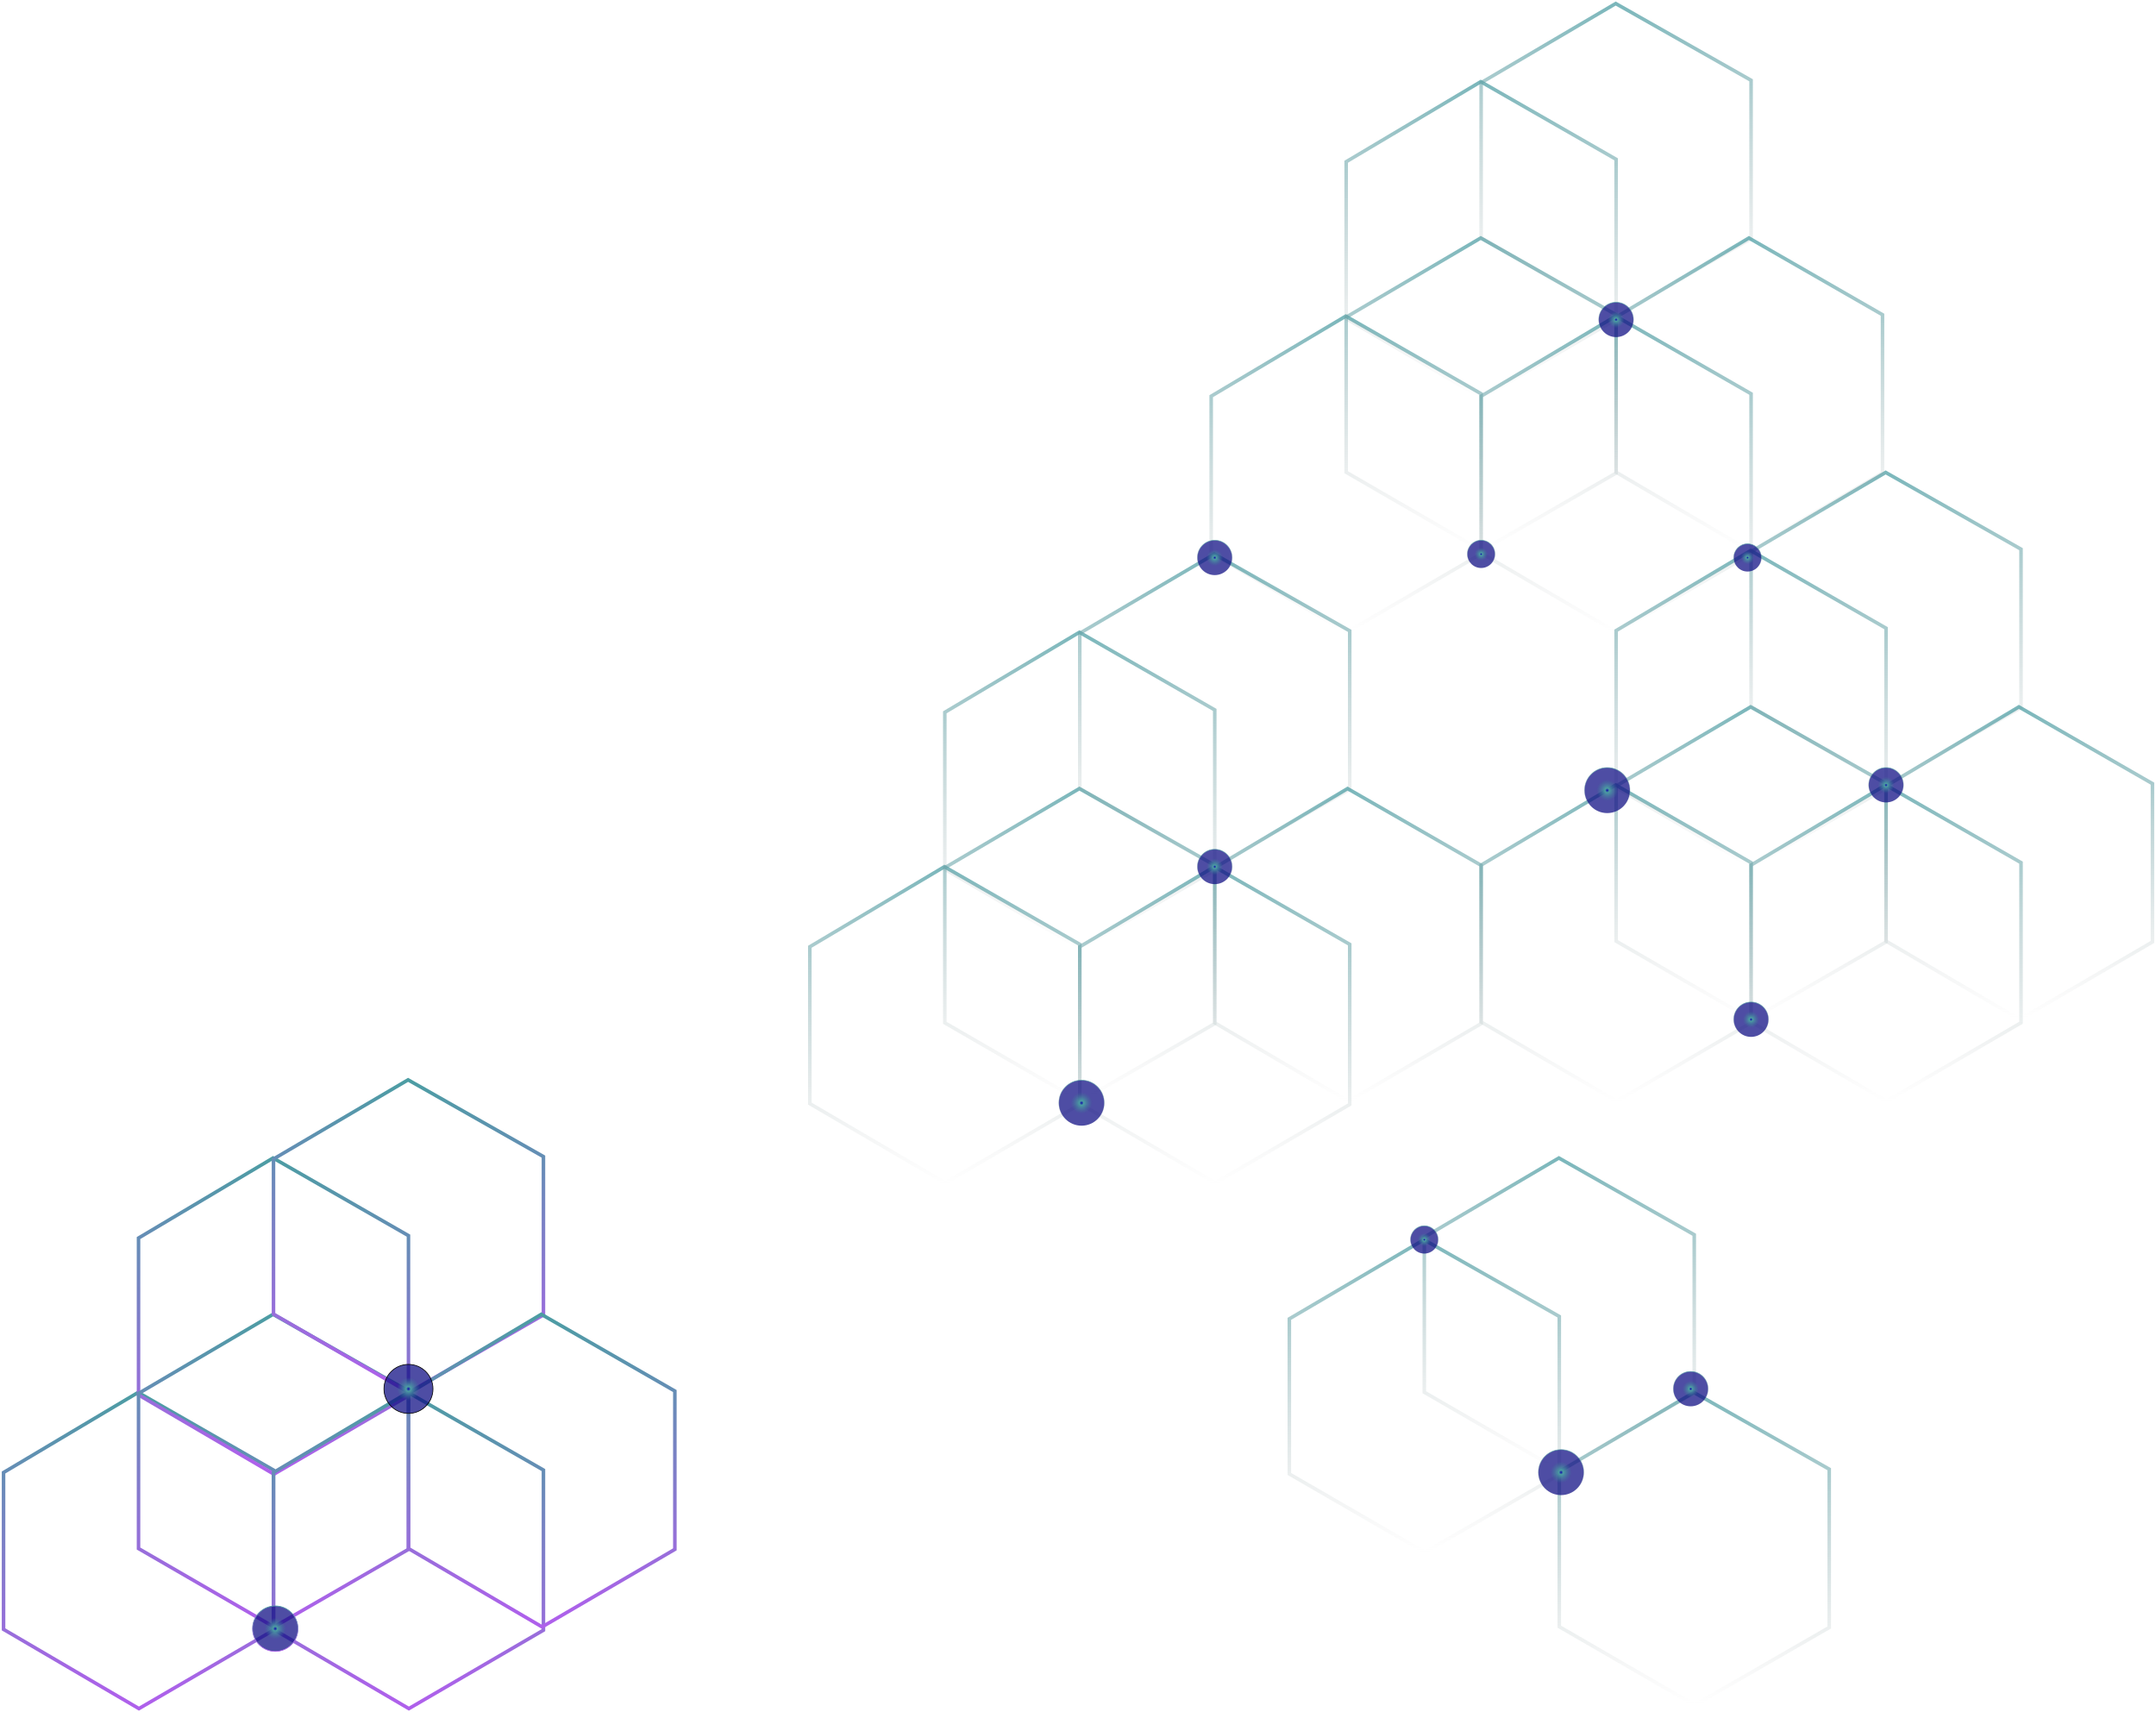<svg width="607" height="482" viewBox="0 0 607 482" fill="none" xmlns="http://www.w3.org/2000/svg">
<path d="M304 310.921L266.113 333L228 310.693V266.535L265.887 244L304 265.852V310.921Z" stroke="url(#paint0_linear_72_60)"/>
<path d="M417 155.921L379.113 178L341 155.693V111.535L378.887 89L417 110.852V155.921Z" stroke="url(#paint1_linear_72_60)"/>
<path d="M493 287.921L455.113 310L417 287.693V243.535L454.887 221L493 242.852V287.921Z" stroke="url(#paint2_linear_72_60)"/>
<path d="M342 244.921L304.113 267L266 244.693V200.535L303.887 178L342 199.852V244.921Z" stroke="url(#paint3_linear_72_60)"/>
<path d="M455 89.921L417.113 112L379 89.693V45.535L416.887 23L455 44.852V89.921Z" stroke="url(#paint4_linear_72_60)"/>
<path d="M531 221.921L493.113 244L455 221.693V177.535L492.887 155L531 176.852V221.921Z" stroke="url(#paint5_linear_72_60)"/>
<path d="M380 310.921L342.113 333L304 310.693V266.535L341.887 244L380 265.852V310.921Z" stroke="url(#paint6_linear_72_60)"/>
<path d="M493 155.921L455.113 178L417 155.693V111.535L454.887 89L493 110.852V155.921Z" stroke="url(#paint7_linear_72_60)"/>
<path d="M569 287.921L531.113 310L493 287.693V243.535L530.887 221L569 242.852V287.921Z" stroke="url(#paint8_linear_72_60)"/>
<path d="M342 288.169L304.113 310L266 287.944V244.281L303.887 222L342 243.606V288.169Z" stroke="url(#paint9_linear_72_60)"/>
<path d="M455 133.169L417.113 155L379 132.944V89.281L416.887 67L455 88.606V133.169Z" stroke="url(#paint10_linear_72_60)"/>
<path d="M531 265.169L493.113 287L455 264.944V221.281L492.887 199L531 220.606V265.169Z" stroke="url(#paint11_linear_72_60)"/>
<path d="M380 222.169L342.113 244L304 221.944V178.281L341.887 156L380 177.606V222.169Z" stroke="url(#paint12_linear_72_60)"/>
<path d="M493 67.169L455.113 89L417 66.944V23.281L454.887 1L493 22.606V67.169Z" stroke="url(#paint13_linear_72_60)"/>
<path d="M569 199.169L531.113 221L493 198.944V155.281L530.887 133L569 154.606V199.169Z" stroke="url(#paint14_linear_72_60)"/>
<path d="M417 288.169L379.612 310L342 287.944V244.281L379.388 222L417 243.606V288.169Z" stroke="url(#paint15_linear_72_60)"/>
<path d="M530 133.169L492.612 155L455 132.944V89.281L492.388 67L530 88.606V133.169Z" stroke="url(#paint16_linear_72_60)"/>
<path d="M606 265.169L568.612 287L531 264.944V221.281L568.388 199L606 220.606V265.169Z" stroke="url(#paint17_linear_72_60)"/>
<path d="M515 458.169L477.113 480L439 457.944V414.281L476.887 392L515 413.606V458.169Z" stroke="url(#paint18_linear_72_60)"/>
<path d="M439 415.169L401.113 437L363 414.944V371.281L400.887 349L439 370.606V415.169Z" stroke="url(#paint19_linear_72_60)"/>
<path d="M477 392.169L439.113 414L401 391.944V348.281L438.887 326L477 347.606V392.169Z" stroke="url(#paint20_linear_72_60)"/>
<circle cx="304.5" cy="310.5" r="6.4" fill="url(#paint21_radial_72_60)" stroke="url(#paint22_linear_72_60)" stroke-width="0.2"/>
<circle cx="452.5" cy="222.5" r="6.4" fill="url(#paint23_radial_72_60)" stroke="url(#paint24_linear_72_60)" stroke-width="0.2"/>
<circle cx="342" cy="244" r="4.9" fill="url(#paint25_radial_72_60)" stroke="url(#paint26_linear_72_60)" stroke-width="0.2"/>
<circle cx="476" cy="391" r="4.9" fill="url(#paint27_radial_72_60)" stroke="url(#paint28_linear_72_60)" stroke-width="0.2"/>
<circle cx="493" cy="287" r="4.9" fill="url(#paint29_radial_72_60)" stroke="url(#paint30_linear_72_60)" stroke-width="0.2"/>
<circle cx="531" cy="221" r="4.9" fill="url(#paint31_radial_72_60)" stroke="url(#paint32_linear_72_60)" stroke-width="0.2"/>
<circle cx="342" cy="157" r="4.9" fill="url(#paint33_radial_72_60)" stroke="url(#paint34_linear_72_60)" stroke-width="0.2"/>
<circle cx="455" cy="90" r="4.9" fill="url(#paint35_radial_72_60)" stroke="url(#paint36_linear_72_60)" stroke-width="0.2"/>
<circle cx="401" cy="349" r="3.9" fill="url(#paint37_radial_72_60)" stroke="url(#paint38_linear_72_60)" stroke-width="0.2"/>
<circle cx="417" cy="156" r="3.9" fill="url(#paint39_radial_72_60)" stroke="url(#paint40_linear_72_60)" stroke-width="0.2"/>
<circle cx="492" cy="157" r="3.9" fill="url(#paint41_radial_72_60)" stroke="url(#paint42_linear_72_60)" stroke-width="0.2"/>
<path d="M77 458.921L39.113 481L1 458.693V414.535L38.887 392L77 413.852V458.921Z" stroke="url(#paint43_linear_72_60)"/>
<path d="M115 392.921L77.113 415L39 392.693V348.535L76.887 326L115 347.852V392.921Z" stroke="url(#paint44_linear_72_60)"/>
<path d="M153 458.921L115.113 481L77 458.693V414.535L114.887 392L153 413.852V458.921Z" stroke="url(#paint45_linear_72_60)"/>
<path d="M115 436.169L77.113 458L39 435.944V392.281L76.887 370L115 391.606V436.169Z" stroke="url(#paint46_linear_72_60)"/>
<path d="M153 370.169L115.113 392L77 369.944V326.281L114.887 304L153 325.606V370.169Z" stroke="url(#paint47_linear_72_60)"/>
<path d="M190 436.169L152.612 458L115 435.944V392.281L152.388 370L190 391.606V436.169Z" stroke="url(#paint48_linear_72_60)"/>
<circle cx="77.5" cy="458.5" r="6.4" fill="url(#paint49_radial_72_60)" stroke="url(#paint50_linear_72_60)" stroke-width="0.2"/>
<circle cx="439.5" cy="414.5" r="6.4" fill="url(#paint51_radial_72_60)" stroke="url(#paint52_linear_72_60)" stroke-width="0.2"/>
<circle cx="115" cy="391" r="6.9" fill="url(#paint53_radial_72_60)" stroke="black" stroke-width="0.2"/>
<defs>
<linearGradient id="paint0_linear_72_60" x1="266" y1="244" x2="266" y2="333" gradientUnits="userSpaceOnUse">
<stop stop-color="#4C9DA3" stop-opacity="0.738"/>
<stop offset="1" stop-color="#AEAEAE" stop-opacity="0"/>
</linearGradient>
<linearGradient id="paint1_linear_72_60" x1="379" y1="89" x2="379" y2="178" gradientUnits="userSpaceOnUse">
<stop stop-color="#4C9DA3" stop-opacity="0.738"/>
<stop offset="1" stop-color="#AEAEAE" stop-opacity="0"/>
</linearGradient>
<linearGradient id="paint2_linear_72_60" x1="455" y1="221" x2="455" y2="310" gradientUnits="userSpaceOnUse">
<stop stop-color="#4C9DA3" stop-opacity="0.738"/>
<stop offset="1" stop-color="#AEAEAE" stop-opacity="0"/>
</linearGradient>
<linearGradient id="paint3_linear_72_60" x1="304" y1="178" x2="304" y2="267" gradientUnits="userSpaceOnUse">
<stop stop-color="#4C9DA3" stop-opacity="0.738"/>
<stop offset="1" stop-color="#AEAEAE" stop-opacity="0"/>
</linearGradient>
<linearGradient id="paint4_linear_72_60" x1="417" y1="23" x2="417" y2="112" gradientUnits="userSpaceOnUse">
<stop stop-color="#4C9DA3" stop-opacity="0.738"/>
<stop offset="1" stop-color="#AEAEAE" stop-opacity="0"/>
</linearGradient>
<linearGradient id="paint5_linear_72_60" x1="493" y1="155" x2="493" y2="244" gradientUnits="userSpaceOnUse">
<stop stop-color="#4C9DA3" stop-opacity="0.738"/>
<stop offset="1" stop-color="#AEAEAE" stop-opacity="0"/>
</linearGradient>
<linearGradient id="paint6_linear_72_60" x1="342" y1="244" x2="342" y2="333" gradientUnits="userSpaceOnUse">
<stop stop-color="#4C9DA3" stop-opacity="0.738"/>
<stop offset="1" stop-color="#AEAEAE" stop-opacity="0"/>
</linearGradient>
<linearGradient id="paint7_linear_72_60" x1="455" y1="89" x2="455" y2="178" gradientUnits="userSpaceOnUse">
<stop stop-color="#4C9DA3" stop-opacity="0.738"/>
<stop offset="1" stop-color="#AEAEAE" stop-opacity="0"/>
</linearGradient>
<linearGradient id="paint8_linear_72_60" x1="531" y1="221" x2="531" y2="310" gradientUnits="userSpaceOnUse">
<stop stop-color="#4C9DA3" stop-opacity="0.738"/>
<stop offset="1" stop-color="#AEAEAE" stop-opacity="0"/>
</linearGradient>
<linearGradient id="paint9_linear_72_60" x1="304" y1="222" x2="304" y2="310" gradientUnits="userSpaceOnUse">
<stop stop-color="#4C9DA3" stop-opacity="0.738"/>
<stop offset="1" stop-color="#AEAEAE" stop-opacity="0"/>
</linearGradient>
<linearGradient id="paint10_linear_72_60" x1="417" y1="67" x2="417" y2="155" gradientUnits="userSpaceOnUse">
<stop stop-color="#4C9DA3" stop-opacity="0.738"/>
<stop offset="1" stop-color="#AEAEAE" stop-opacity="0"/>
</linearGradient>
<linearGradient id="paint11_linear_72_60" x1="493" y1="199" x2="493" y2="287" gradientUnits="userSpaceOnUse">
<stop stop-color="#4C9DA3" stop-opacity="0.738"/>
<stop offset="1" stop-color="#AEAEAE" stop-opacity="0"/>
</linearGradient>
<linearGradient id="paint12_linear_72_60" x1="342" y1="156" x2="342" y2="244" gradientUnits="userSpaceOnUse">
<stop stop-color="#4C9DA3" stop-opacity="0.738"/>
<stop offset="1" stop-color="#AEAEAE" stop-opacity="0"/>
</linearGradient>
<linearGradient id="paint13_linear_72_60" x1="455" y1="1" x2="455" y2="89" gradientUnits="userSpaceOnUse">
<stop stop-color="#4C9DA3" stop-opacity="0.738"/>
<stop offset="1" stop-color="#AEAEAE" stop-opacity="0"/>
</linearGradient>
<linearGradient id="paint14_linear_72_60" x1="531" y1="133" x2="531" y2="221" gradientUnits="userSpaceOnUse">
<stop stop-color="#4C9DA3" stop-opacity="0.738"/>
<stop offset="1" stop-color="#AEAEAE" stop-opacity="0"/>
</linearGradient>
<linearGradient id="paint15_linear_72_60" x1="379.5" y1="222" x2="379.5" y2="310" gradientUnits="userSpaceOnUse">
<stop stop-color="#4C9DA3" stop-opacity="0.738"/>
<stop offset="1" stop-color="#AEAEAE" stop-opacity="0"/>
</linearGradient>
<linearGradient id="paint16_linear_72_60" x1="492.5" y1="67" x2="492.5" y2="155" gradientUnits="userSpaceOnUse">
<stop stop-color="#4C9DA3" stop-opacity="0.738"/>
<stop offset="1" stop-color="#AEAEAE" stop-opacity="0"/>
</linearGradient>
<linearGradient id="paint17_linear_72_60" x1="568.5" y1="199" x2="568.5" y2="287" gradientUnits="userSpaceOnUse">
<stop stop-color="#4C9DA3" stop-opacity="0.738"/>
<stop offset="1" stop-color="#AEAEAE" stop-opacity="0"/>
</linearGradient>
<linearGradient id="paint18_linear_72_60" x1="477" y1="392" x2="477" y2="480" gradientUnits="userSpaceOnUse">
<stop stop-color="#4C9DA3" stop-opacity="0.738"/>
<stop offset="1" stop-color="#AEAEAE" stop-opacity="0"/>
</linearGradient>
<linearGradient id="paint19_linear_72_60" x1="401" y1="349" x2="401" y2="437" gradientUnits="userSpaceOnUse">
<stop stop-color="#4C9DA3" stop-opacity="0.738"/>
<stop offset="1" stop-color="#AEAEAE" stop-opacity="0"/>
</linearGradient>
<linearGradient id="paint20_linear_72_60" x1="439" y1="326" x2="439" y2="414" gradientUnits="userSpaceOnUse">
<stop stop-color="#4C9DA3" stop-opacity="0.738"/>
<stop offset="1" stop-color="#AEAEAE" stop-opacity="0"/>
</linearGradient>
<radialGradient id="paint21_radial_72_60" cx="0" cy="0" r="1" gradientUnits="userSpaceOnUse" gradientTransform="translate(304.5 310.5) rotate(90) scale(6.5)">
<stop stop-color="#0F0BAB"/>
<stop offset="0.093" stop-color="#4C9DA3"/>
<stop offset="0.468" stop-color="#0F0D83" stop-opacity="0.738"/>
</radialGradient>
<linearGradient id="paint22_linear_72_60" x1="304.5" y1="304" x2="304.5" y2="317" gradientUnits="userSpaceOnUse">
<stop stop-color="#4C9DA3" stop-opacity="0.738"/>
<stop offset="1" stop-color="#AEAEAE" stop-opacity="0"/>
</linearGradient>
<radialGradient id="paint23_radial_72_60" cx="0" cy="0" r="1" gradientUnits="userSpaceOnUse" gradientTransform="translate(452.5 222.5) rotate(90) scale(6.5)">
<stop stop-color="#0F0BAB"/>
<stop offset="0.093" stop-color="#4C9DA3"/>
<stop offset="0.468" stop-color="#0F0D83" stop-opacity="0.738"/>
</radialGradient>
<linearGradient id="paint24_linear_72_60" x1="452.5" y1="216" x2="452.5" y2="229" gradientUnits="userSpaceOnUse">
<stop stop-color="#4C9DA3" stop-opacity="0.738"/>
<stop offset="1" stop-color="#AEAEAE" stop-opacity="0"/>
</linearGradient>
<radialGradient id="paint25_radial_72_60" cx="0" cy="0" r="1" gradientUnits="userSpaceOnUse" gradientTransform="translate(342 244) rotate(90) scale(5)">
<stop stop-color="#0F0BAB"/>
<stop offset="0.093" stop-color="#4C9DA3"/>
<stop offset="0.468" stop-color="#0F0D83" stop-opacity="0.738"/>
</radialGradient>
<linearGradient id="paint26_linear_72_60" x1="342" y1="239" x2="342" y2="249" gradientUnits="userSpaceOnUse">
<stop stop-color="#4C9DA3" stop-opacity="0.738"/>
<stop offset="1" stop-color="#AEAEAE" stop-opacity="0"/>
</linearGradient>
<radialGradient id="paint27_radial_72_60" cx="0" cy="0" r="1" gradientUnits="userSpaceOnUse" gradientTransform="translate(476 391) rotate(90) scale(5)">
<stop stop-color="#0F0BAB"/>
<stop offset="0.093" stop-color="#4C9DA3"/>
<stop offset="0.468" stop-color="#0F0D83" stop-opacity="0.738"/>
</radialGradient>
<linearGradient id="paint28_linear_72_60" x1="476" y1="386" x2="476" y2="396" gradientUnits="userSpaceOnUse">
<stop stop-color="#4C9DA3" stop-opacity="0.738"/>
<stop offset="1" stop-color="#AEAEAE" stop-opacity="0"/>
</linearGradient>
<radialGradient id="paint29_radial_72_60" cx="0" cy="0" r="1" gradientUnits="userSpaceOnUse" gradientTransform="translate(493 287) rotate(90) scale(5)">
<stop stop-color="#0F0BAB"/>
<stop offset="0.093" stop-color="#4C9DA3"/>
<stop offset="0.468" stop-color="#0F0D83" stop-opacity="0.738"/>
</radialGradient>
<linearGradient id="paint30_linear_72_60" x1="493" y1="282" x2="493" y2="292" gradientUnits="userSpaceOnUse">
<stop stop-color="#4C9DA3" stop-opacity="0.738"/>
<stop offset="1" stop-color="#AEAEAE" stop-opacity="0"/>
</linearGradient>
<radialGradient id="paint31_radial_72_60" cx="0" cy="0" r="1" gradientUnits="userSpaceOnUse" gradientTransform="translate(531 221) rotate(90) scale(5)">
<stop stop-color="#0F0BAB"/>
<stop offset="0.093" stop-color="#4C9DA3"/>
<stop offset="0.468" stop-color="#0F0D83" stop-opacity="0.738"/>
</radialGradient>
<linearGradient id="paint32_linear_72_60" x1="531" y1="216" x2="531" y2="226" gradientUnits="userSpaceOnUse">
<stop stop-color="#4C9DA3" stop-opacity="0.738"/>
<stop offset="1" stop-color="#AEAEAE" stop-opacity="0"/>
</linearGradient>
<radialGradient id="paint33_radial_72_60" cx="0" cy="0" r="1" gradientUnits="userSpaceOnUse" gradientTransform="translate(342 157) rotate(90) scale(5)">
<stop stop-color="#0F0BAB"/>
<stop offset="0.093" stop-color="#4C9DA3"/>
<stop offset="0.468" stop-color="#0F0D83" stop-opacity="0.738"/>
</radialGradient>
<linearGradient id="paint34_linear_72_60" x1="342" y1="152" x2="342" y2="162" gradientUnits="userSpaceOnUse">
<stop stop-color="#4C9DA3" stop-opacity="0.738"/>
<stop offset="1" stop-color="#AEAEAE" stop-opacity="0"/>
</linearGradient>
<radialGradient id="paint35_radial_72_60" cx="0" cy="0" r="1" gradientUnits="userSpaceOnUse" gradientTransform="translate(455 90) rotate(90) scale(5)">
<stop stop-color="#0F0BAB"/>
<stop offset="0.093" stop-color="#4C9DA3"/>
<stop offset="0.468" stop-color="#0F0D83" stop-opacity="0.738"/>
</radialGradient>
<linearGradient id="paint36_linear_72_60" x1="455" y1="85" x2="455" y2="95" gradientUnits="userSpaceOnUse">
<stop stop-color="#4C9DA3" stop-opacity="0.738"/>
<stop offset="1" stop-color="#AEAEAE" stop-opacity="0"/>
</linearGradient>
<radialGradient id="paint37_radial_72_60" cx="0" cy="0" r="1" gradientUnits="userSpaceOnUse" gradientTransform="translate(401 349) rotate(90) scale(4)">
<stop stop-color="#0F0BAB"/>
<stop offset="0.093" stop-color="#4C9DA3"/>
<stop offset="0.468" stop-color="#0F0D83" stop-opacity="0.738"/>
</radialGradient>
<linearGradient id="paint38_linear_72_60" x1="401" y1="345" x2="401" y2="353" gradientUnits="userSpaceOnUse">
<stop stop-color="#4C9DA3" stop-opacity="0.738"/>
<stop offset="1" stop-color="#AEAEAE" stop-opacity="0"/>
</linearGradient>
<radialGradient id="paint39_radial_72_60" cx="0" cy="0" r="1" gradientUnits="userSpaceOnUse" gradientTransform="translate(417 156) rotate(90) scale(4)">
<stop stop-color="#0F0BAB"/>
<stop offset="0.093" stop-color="#4C9DA3"/>
<stop offset="0.468" stop-color="#0F0D83" stop-opacity="0.738"/>
</radialGradient>
<linearGradient id="paint40_linear_72_60" x1="417" y1="152" x2="417" y2="160" gradientUnits="userSpaceOnUse">
<stop stop-color="#4C9DA3" stop-opacity="0.738"/>
<stop offset="1" stop-color="#AEAEAE" stop-opacity="0"/>
</linearGradient>
<radialGradient id="paint41_radial_72_60" cx="0" cy="0" r="1" gradientUnits="userSpaceOnUse" gradientTransform="translate(492 157) rotate(90) scale(4)">
<stop stop-color="#0F0BAB"/>
<stop offset="0.093" stop-color="#4C9DA3"/>
<stop offset="0.468" stop-color="#0F0D83" stop-opacity="0.738"/>
</radialGradient>
<linearGradient id="paint42_linear_72_60" x1="492" y1="153" x2="492" y2="161" gradientUnits="userSpaceOnUse">
<stop stop-color="#4C9DA3" stop-opacity="0.738"/>
<stop offset="1" stop-color="#AEAEAE" stop-opacity="0"/>
</linearGradient>
<linearGradient id="paint43_linear_72_60" x1="39" y1="392" x2="39" y2="481" gradientUnits="userSpaceOnUse">
<stop stop-color="#4C9DA3"/>
<stop offset="0.974" stop-color="#AE60EB"/>
</linearGradient>
<linearGradient id="paint44_linear_72_60" x1="77" y1="326" x2="77" y2="415" gradientUnits="userSpaceOnUse">
<stop stop-color="#4C9DA3"/>
<stop offset="0.974" stop-color="#AE60EB"/>
</linearGradient>
<linearGradient id="paint45_linear_72_60" x1="115" y1="392" x2="115" y2="481" gradientUnits="userSpaceOnUse">
<stop stop-color="#4C9DA3"/>
<stop offset="0.974" stop-color="#AE60EB"/>
</linearGradient>
<linearGradient id="paint46_linear_72_60" x1="77" y1="370" x2="77" y2="458" gradientUnits="userSpaceOnUse">
<stop stop-color="#4C9DA3"/>
<stop offset="0.974" stop-color="#AE60EB"/>
</linearGradient>
<linearGradient id="paint47_linear_72_60" x1="115" y1="304" x2="115" y2="392" gradientUnits="userSpaceOnUse">
<stop stop-color="#4C9DA3"/>
<stop offset="0.974" stop-color="#AE60EB"/>
</linearGradient>
<linearGradient id="paint48_linear_72_60" x1="152.5" y1="370" x2="152.5" y2="458" gradientUnits="userSpaceOnUse">
<stop stop-color="#4C9DA3"/>
<stop offset="0.974" stop-color="#AE60EB"/>
</linearGradient>
<radialGradient id="paint49_radial_72_60" cx="0" cy="0" r="1" gradientUnits="userSpaceOnUse" gradientTransform="translate(77.5 458.5) rotate(90) scale(6.5)">
<stop stop-color="#0F0BAB"/>
<stop offset="0.093" stop-color="#4C9DA3"/>
<stop offset="0.468" stop-color="#0F0D83" stop-opacity="0.738"/>
</radialGradient>
<linearGradient id="paint50_linear_72_60" x1="77.5" y1="452" x2="77.5" y2="465" gradientUnits="userSpaceOnUse">
<stop stop-color="#4C9DA3"/>
<stop offset="0.974" stop-color="#AE60EB"/>
</linearGradient>
<radialGradient id="paint51_radial_72_60" cx="0" cy="0" r="1" gradientUnits="userSpaceOnUse" gradientTransform="translate(439.5 414.5) rotate(90) scale(6.5)">
<stop stop-color="#0F0BAB"/>
<stop offset="0.093" stop-color="#4C9DA3"/>
<stop offset="0.468" stop-color="#0F0D83" stop-opacity="0.738"/>
</radialGradient>
<linearGradient id="paint52_linear_72_60" x1="439.5" y1="408" x2="439.5" y2="421" gradientUnits="userSpaceOnUse">
<stop stop-color="#4C9DA3" stop-opacity="0.738"/>
<stop offset="1" stop-color="#AEAEAE" stop-opacity="0"/>
</linearGradient>
<radialGradient id="paint53_radial_72_60" cx="0" cy="0" r="1" gradientUnits="userSpaceOnUse" gradientTransform="translate(115 391) rotate(90) scale(7)">
<stop stop-color="#0F0BAB"/>
<stop offset="0.093" stop-color="#4C9DA3"/>
<stop offset="0.468" stop-color="#0F0D83" stop-opacity="0.738"/>
</radialGradient>
</defs>
</svg>
